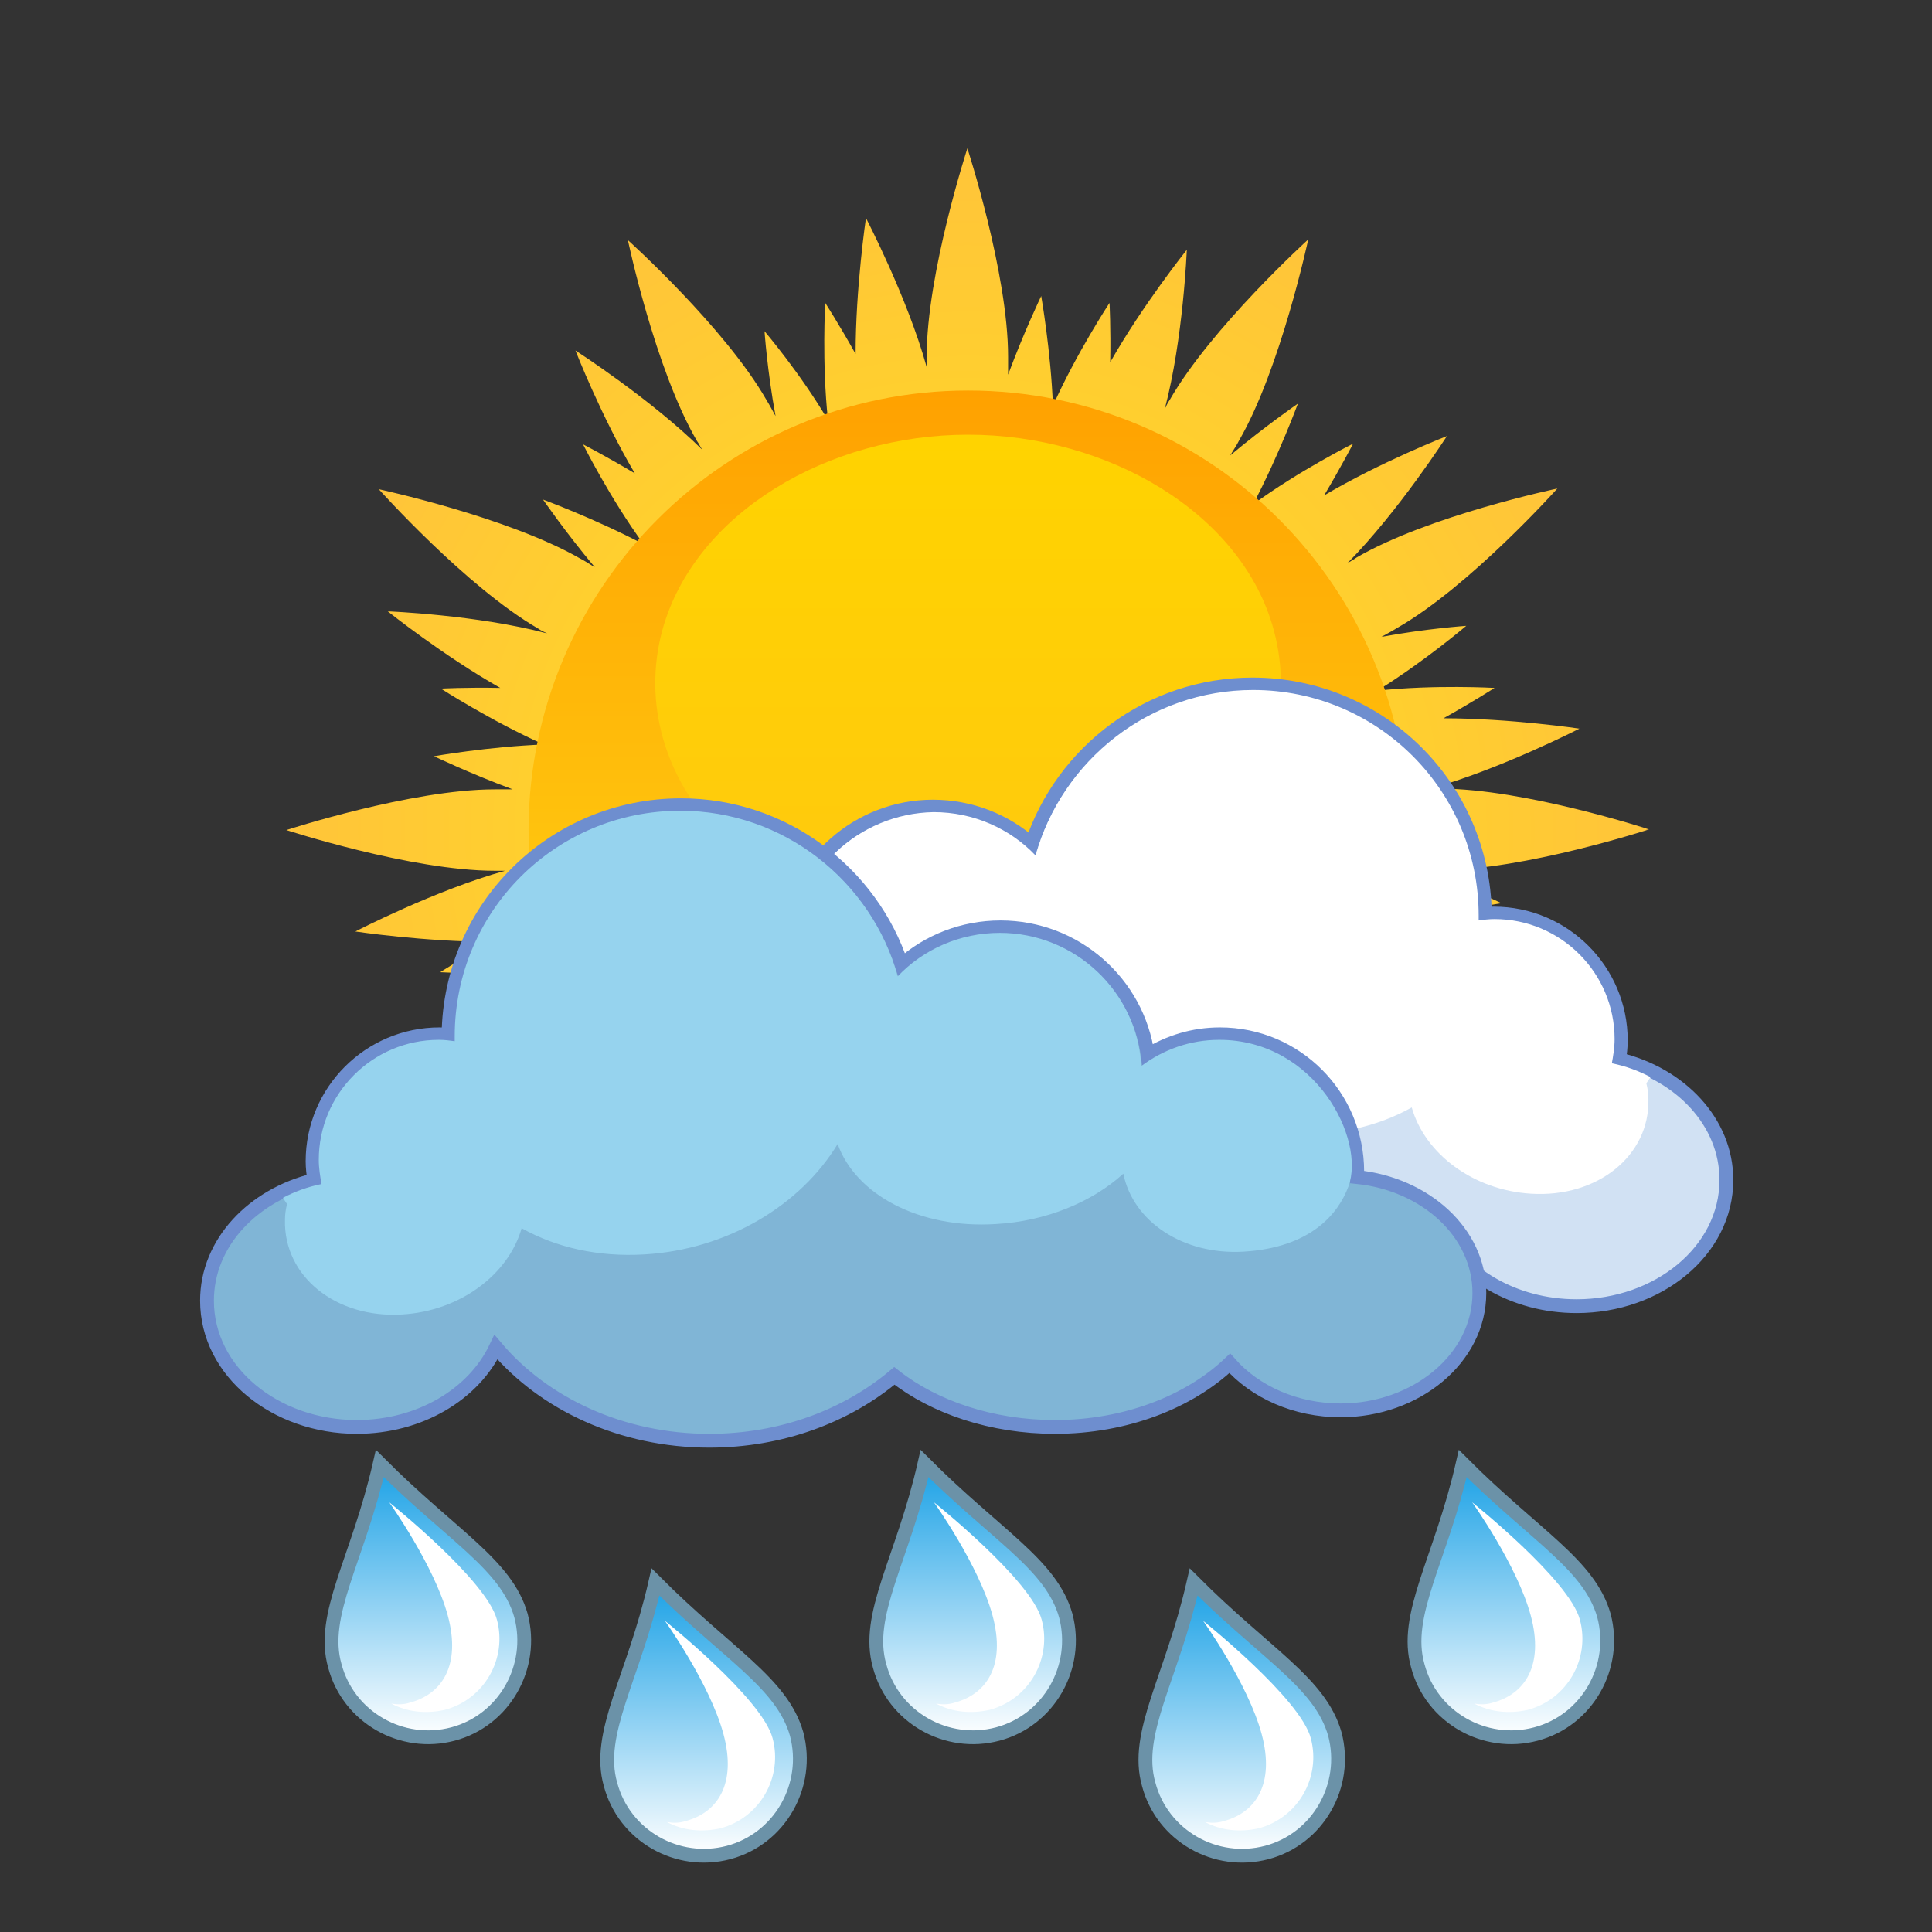 <svg width="280" height="280" viewBox="0 0 280 280" fill="none" xmlns="http://www.w3.org/2000/svg">
<rect x="0" y="0" width="280" height="280" fill="#333333" stroke="none"/>
<g id="033">
<g id="img/sun">
<mask id="mask0" mask-type="alpha" maskUnits="userSpaceOnUse" x="41" y="21" width="198" height="151">
<rect id="Rectangle 1" x="41" y="21" width="198" height="151" fill="#C4C4C4"/>
</mask>
<g mask="url(#mask0)">
<path id="Vector" d="M225.8 169.6C225.8 169.6 213.1 155.4 202.6 149.4C202.2 149.1 201.7 148.9 201.3 148.7C211.5 151.4 224.4 151.9 224.4 151.9C224.4 151.9 216.4 145.5 208 140.8C212.9 140.9 216.6 140.7 216.6 140.7C216.6 140.7 209.3 136 201.7 132.6C209.7 132.3 217.6 130.9 217.6 130.9C217.6 130.9 212.4 128.4 206.2 126.1C207 126.1 207.9 126.1 208.8 126.1C220.9 126.1 239 120.2 239 120.2C239 120.2 220.9 114.3 208.8 114.3C208.3 114.3 207.8 114.3 207.3 114.3C217.4 111.5 228.9 105.6 228.9 105.6C228.9 105.6 218.8 104.1 209.2 104.1C213.5 101.7 216.6 99.7 216.6 99.7C216.6 99.7 207.9 99.2 199.6 100.1C206.4 95.9 212.5 90.7 212.5 90.7C212.5 90.7 206.7 91.1 200.2 92.3C200.9 91.9 201.7 91.5 202.5 91C213 85 225.7 70.8 225.7 70.8C225.7 70.8 207.1 74.7 196.6 80.8C196.2 81.1 195.8 81.3 195.3 81.6C202.7 74.1 209.7 63.2 209.7 63.2C209.7 63.2 200.2 66.9 191.9 71.8C194.4 67.6 196.1 64.3 196.1 64.3C196.1 64.3 188.3 68.2 181.6 73.1C185.3 66.1 188.1 58.5 188.1 58.5C188.1 58.5 183.3 61.8 178.3 66C178.7 65.3 179.2 64.6 179.6 63.8C185.6 53.4 189.6 34.7 189.6 34.7C189.6 34.7 175.5 47.5 169.5 58C169.2 58.4 169 58.9 168.8 59.3C171.5 49.1 172 36.2 172 36.2C172 36.2 165.6 44.2 160.9 52.5C161 47.6 160.8 43.9 160.8 43.9C160.8 43.9 156 51.2 152.6 58.8C152.3 50.9 150.9 42.9 150.9 42.9C150.9 42.9 148.4 48.1 146.1 54.3C146.1 53.5 146.1 52.6 146.1 51.7C146.1 39.6 140.2 21.5 140.2 21.5C140.2 21.5 134.3 39.6 134.3 51.7C134.3 52.2 134.3 52.7 134.3 53.2C131.5 43.1 125.5 31.6 125.5 31.6C125.5 31.6 124 41.7 124 51.3C121.6 47 119.6 43.9 119.6 43.9C119.6 43.9 119.1 52.6 120 60.9C116 54.1 110.8 48 110.8 48C110.8 48 111.2 53.8 112.4 60.3C112 59.6 111.6 58.8 111.1 58C105.1 47.5 91 34.8 91 34.8C91 34.8 94.9 53.4 101 63.9C101.3 64.3 101.5 64.8 101.8 65.2C94.3 57.8 83.4 50.8 83.4 50.8C83.4 50.8 87.1 60.3 92 68.6C87.8 66.1 84.5 64.4 84.5 64.4C84.5 64.4 88.4 72.2 93.3 78.9C86.3 75.2 78.7 72.4 78.7 72.4C78.7 72.4 82 77.2 86.2 82.2C85.5 81.8 84.8 81.3 84 80.9C73.5 74.9 54.9 70.9 54.9 70.9C54.9 70.9 67.6 85.1 78 91.1C78.4 91.4 78.9 91.6 79.3 91.8C69.1 89.1 56.2 88.6 56.2 88.6C56.2 88.6 64.2 95 72.5 99.7C67.6 99.6 63.9 99.8 63.9 99.8C63.9 99.8 71.2 104.5 78.8 107.9C70.8 108.2 62.9 109.6 62.9 109.6C62.9 109.6 68.1 112.1 74.3 114.4C73.5 114.4 72.6 114.4 71.7 114.4C59.6 114.4 41.5 120.3 41.5 120.3C41.5 120.3 59.6 126.2 71.7 126.2C72.2 126.2 72.7 126.2 73.2 126.2C63.1 129 51.5 135 51.5 135C51.5 135 61.6 136.5 71.2 136.5C66.9 138.9 63.8 140.9 63.8 140.9C63.8 140.9 72.5 141.4 80.8 140.5C74 144.7 67.9 149.9 67.9 149.9C67.9 149.9 73.7 149.5 80.2 148.3C79.5 148.7 78.7 149.1 77.9 149.6C67.4 155.6 54.7 169.8 54.7 169.8C54.7 169.8 73.3 165.9 83.8 159.8C84.2 159.5 84.7 159.3 85.1 159C77.7 166.5 70.7 177.4 70.7 177.4C70.7 177.4 80.2 173.7 88.5 168.8C86 173 84.3 176.3 84.3 176.3C84.3 176.3 92.1 172.4 98.8 167.5C95.1 174.5 92.3 182.1 92.3 182.1C92.3 182.1 97.1 178.8 102.1 174.6C101.7 175.3 101.2 176 100.8 176.8C94.8 187.2 90.8 205.9 90.8 205.9C90.8 205.9 105 193.2 111 182.7C111.3 182.3 111.5 181.8 111.7 181.4C109 191.6 108.5 204.5 108.5 204.5C108.5 204.5 114.9 196.5 119.6 188.2C119.5 193.1 119.7 196.8 119.7 196.8C119.7 196.8 124.5 189.5 127.9 181.9C128.2 189.9 129.6 197.8 129.6 197.8C129.6 197.8 132.1 192.6 134.4 186.4C134.4 187.2 134.4 188.1 134.4 189C134.4 201.1 140.3 219.2 140.3 219.2C140.3 219.2 146.2 201.1 146.2 189C146.2 188.5 146.2 188 146.2 187.5C149 197.6 155 209.1 155 209.1C155 209.1 156.5 199 156.5 189.4C158.9 193.7 160.9 196.8 160.9 196.8C160.9 196.8 161.4 188.1 160.5 179.8C164.7 186.6 169.9 192.7 169.9 192.7C169.9 192.7 169.5 186.9 168.3 180.4C168.7 181.1 169.1 181.9 169.6 182.7C175.6 193.1 189.8 205.9 189.8 205.9C189.8 205.9 185.9 187.3 179.8 176.8C179.5 176.4 179.3 175.9 179 175.5C186.5 182.9 197.4 189.9 197.4 189.9C197.4 189.9 193.7 180.4 188.8 172.1C193 174.6 196.3 176.3 196.3 176.3C196.3 176.3 192.4 168.5 187.5 161.8C194.5 165.5 202.1 168.3 202.1 168.3C202.1 168.3 198.8 163.5 194.6 158.5C195.3 158.9 196 159.4 196.8 159.9C207.2 165.7 225.8 169.6 225.8 169.6Z" fill="url(#paint0_radial)"/>
<path id="Vector_2" d="M140.3 56.6C175.5 56.6 204 85.1 204 120.2C204 155.3 175.5 183.8 140.3 183.8C105.1 183.8 76.6 155.3 76.6 120.2C76.7 85.1 105.2 56.6 140.3 56.6Z" fill="url(#paint1_linear)"/>
<path id="Vector_3" d="M140.3 63C160.5 63 180 74.3 184.6 91.3C190.4 112.7 171.3 134.7 140.3 134.7C109.3 134.7 90.2 112.7 96 91.3C100.7 74.3 120.1 63 140.3 63Z" fill="url(#paint2_linear)"/>
</g>
</g>
<g id="img/drops5big">
<g id="img/drop1">
<path id="Vector_4" d="M55.044 212.105C51.861 226.084 46.405 233.985 48.527 241.43C50.498 248.875 58.227 253.281 65.654 251.306C73.08 249.331 77.475 241.582 75.505 234.137C73.383 226.692 65.502 222.589 55.044 212.105Z" fill="url(#paint3_linear)" stroke="#6B92A8" stroke-width="2" stroke-miterlimit="10"/>
<path id="Vector_5" d="M64.896 234.137C66.866 241.43 63.986 245.533 59.44 246.748C58.53 247.052 57.621 247.052 56.712 246.9C58.985 248.116 61.713 248.419 64.441 247.812C70.201 246.292 73.535 240.366 72.019 234.745C70.504 228.971 56.408 217.727 56.408 217.727C56.408 217.727 62.925 226.844 64.896 234.137Z" fill="white"/>
</g>
<g id="img/drop1_2">
<path id="Vector_6" d="M133.994 212.105C130.812 226.084 125.355 233.985 127.477 241.43C129.447 248.875 137.177 253.281 144.604 251.306C152.03 249.331 156.425 241.582 154.455 234.137C152.333 226.692 144.452 222.589 133.994 212.105Z" fill="url(#paint4_linear)" stroke="#6B92A8" stroke-width="2" stroke-miterlimit="10"/>
<path id="Vector_7" d="M143.846 234.137C145.816 241.43 142.936 245.532 138.39 246.748C137.48 247.052 136.571 247.052 135.662 246.9C137.935 248.115 140.663 248.419 143.391 247.812C149.151 246.292 152.485 240.366 150.969 234.745C149.454 228.971 135.358 217.727 135.358 217.727C135.358 217.727 141.876 226.844 143.846 234.137Z" fill="white"/>
</g>
<g id="img/drop1_3">
<path id="Vector_8" d="M94.994 229.275C91.811 243.253 86.355 251.154 88.477 258.599C90.448 266.045 98.177 270.451 105.604 268.476C113.03 266.5 117.425 258.751 115.455 251.306C113.333 243.861 105.452 239.759 94.994 229.275Z" fill="url(#paint5_linear)" stroke="#6B92A8" stroke-width="2" stroke-miterlimit="10"/>
<path id="Vector_9" d="M104.846 251.306C106.816 258.599 103.936 262.702 99.39 263.917C98.48 264.221 97.571 264.221 96.662 264.069C98.935 265.285 101.663 265.589 104.391 264.981C110.151 263.462 113.485 257.536 111.969 251.914C110.454 246.14 96.358 234.896 96.358 234.896C96.358 234.896 102.876 244.013 104.846 251.306Z" fill="white"/>
</g>
<g id="img/drop1_4">
<path id="Vector_10" d="M211.994 212.105C208.812 226.084 203.355 233.985 205.477 241.43C207.447 248.875 215.177 253.281 222.604 251.306C230.03 249.331 234.425 241.582 232.455 234.137C230.333 226.692 222.452 222.589 211.994 212.105Z" fill="url(#paint6_linear)" stroke="#6B92A8" stroke-width="2" stroke-miterlimit="10"/>
<path id="Vector_11" d="M221.846 234.137C223.816 241.43 220.936 245.532 216.39 246.748C215.48 247.052 214.571 247.052 213.662 246.9C215.935 248.115 218.663 248.419 221.391 247.812C227.151 246.292 230.485 240.366 228.969 234.745C227.454 228.971 213.358 217.727 213.358 217.727C213.358 217.727 219.876 226.844 221.846 234.137Z" fill="white"/>
</g>
<g id="img/drop1_5">
<path id="Vector_12" d="M172.994 229.275C169.812 243.253 164.355 251.154 166.477 258.599C168.447 266.045 176.177 270.451 183.604 268.476C191.03 266.5 195.425 258.751 193.455 251.306C191.333 243.861 183.452 239.759 172.994 229.275Z" fill="url(#paint7_linear)" stroke="#6B92A8" stroke-width="2" stroke-miterlimit="10"/>
<path id="Vector_13" d="M182.846 251.306C184.816 258.599 181.936 262.702 177.39 263.917C176.48 264.221 175.571 264.221 174.662 264.069C176.935 265.285 179.663 265.589 182.391 264.981C188.151 263.462 191.485 257.536 189.969 251.914C188.454 246.14 174.358 234.896 174.358 234.896C174.358 234.896 180.876 244.013 182.846 251.306Z" fill="white"/>
</g>
</g>
<g id="img/clouds2dark">
<path id="Vector_14" d="M65.8 169.9C65.8 179.411 75.021 186.9 85.9 186.9C92.435 186.9 98.292 184.252 101.973 180.081C107.844 185.662 117.044 189.3 127.3 189.3C136.446 189.3 144.792 186.462 150.581 181.904C157.52 187.744 166.993 191.3 177.4 191.3C190.105 191.3 201.385 185.962 208.318 177.751C211.529 184.566 219.366 189.3 228.5 189.3C240.274 189.3 250.2 181.315 250.2 171C250.2 162.599 243.515 155.676 234.648 153.53C234.787 152.671 234.9 151.741 234.9 150.8C234.9 140.648 226.652 132.4 216.5 132.4C216.056 132.4 215.616 132.428 215.197 132.469C214.968 114.016 200.008 99.2 181.5 99.2C166.622 99.2 153.944 108.933 149.519 122.339C145.729 118.94 140.674 116.9 135.2 116.9C124.452 116.9 115.406 124.921 113.967 135.417C110.897 133.498 107.317 132.4 103.5 132.4C92.444 132.4 83.6 141.351 83.6 152.3V152.327C83.6 152.579 83.6 152.829 83.609 153.086C73.73 154.105 65.8 161.115 65.8 169.9Z" fill="#D1E1F3" stroke="#6E8ECF" stroke-width="2" stroke-miterlimit="10"/>
<path id="Vector_15" d="M100 163.9C108.8 164.4 116 159.5 117.4 152.6C121.9 156.7 128.6 159.5 135.9 159.9C147 160.6 156.2 155.6 158.8 148.3C164.2 157.2 174.8 163.6 186.8 164.3C193.5 164.7 199.6 163.3 204.6 160.5C206.5 167.2 213.5 172.5 221.9 173C231.5 173.6 239.1 167.5 238.9 159.3C238.9 158.5 238.8 157.8 238.6 157C238.8 156.7 239 156.4 239.2 156.1C237.5 155.2 235.6 154.5 233.6 154.1C233.8 153 234 151.8 234 150.6C234 141 226.2 133.2 216.6 133.2C215.8 133.2 215 133.3 214.3 133.4C214.3 133.2 214.3 132.9 214.3 132.7C214.3 114.6 199.7 100 181.6 100C166.6 100 153.9 110.2 150.1 124C146.4 120.1 141.1 117.7 135.3 117.7C124.4 117.9 115.4 126.4 114.8 137.2C111.6 134.8 107.7 133.4 103.5 133.4C89.659 133.4 82.607 147.896 84.6 153.975C85.9 157.941 89.767 163.298 100 163.9Z" fill="white"/>
<path id="Vector_16" d="M194.3 204.4C205.179 204.4 214.4 196.911 214.4 187.4C214.4 178.621 206.571 171.606 196.691 170.586C196.7 170.329 196.7 170.079 196.7 169.827V169.8C196.7 158.851 187.856 149.9 176.8 149.9C172.983 149.9 169.403 150.998 166.333 152.917C164.893 142.419 155.84 134.4 145 134.4C139.526 134.4 134.471 136.44 130.681 139.839C126.256 126.433 113.578 116.7 98.7 116.7C80.192 116.7 65.232 131.516 65.003 149.969C64.585 149.928 64.144 149.9 63.7 149.9C53.548 149.9 45.3 158.148 45.3 168.3C45.3 169.241 45.413 170.171 45.552 171.03C36.685 173.176 30 180.099 30 188.5C30 198.815 39.926 206.8 51.7 206.8C60.834 206.8 68.671 202.066 71.882 195.251C78.815 203.462 90.095 208.8 102.8 208.8C113.207 208.8 122.68 205.244 129.619 199.404C135.408 203.962 143.754 206.8 152.9 206.8C163.156 206.8 172.356 203.162 178.227 197.581C181.908 201.752 187.765 204.4 194.3 204.4Z" fill="#80B5D6" stroke="#6E8ECF" stroke-width="2" stroke-miterlimit="10"/>
<path id="Vector_17" d="M180.2 181.4C171.4 181.9 164.2 177 162.8 170.1C158.3 174.2 151.6 177 144.3 177.4C133.2 178.1 124 173.1 121.4 165.8C116 174.7 105.4 181.1 93.4 181.8C86.7 182.2 80.6 180.8 75.6 178C73.7 184.7 66.7 190 58.3 190.5C48.7 191.1 41.1 185 41.3 176.8C41.3 176 41.4 175.3 41.6 174.5C41.4 174.2 41.2 173.9 41 173.6C42.7 172.7 44.6 172 46.6 171.6C46.4 170.5 46.2 169.3 46.2 168.1C46.2 158.5 54 150.7 63.6 150.7C64.4 150.7 65.2 150.8 65.9 150.9C65.9 150.7 65.9 150.4 65.9 150.2C65.9 132.1 80.5 117.5 98.6 117.5C113.6 117.5 126.3 127.7 130.1 141.5C133.8 137.6 139.1 135.2 144.9 135.2C155.8 135.2 164.8 143.7 165.4 154.5C168.6 152.1 172.5 150.7 176.7 150.7C190.654 150.7 197.967 165.134 195.418 171.971C193.956 175.892 189.993 180.824 180.2 181.4Z" fill="#96D3EE"/>
</g>
</g>
<defs>
<radialGradient id="paint0_radial" cx="0" cy="0" r="1" gradientUnits="userSpaceOnUse" gradientTransform="translate(140.25 120.35) rotate(90) scale(98.85 98.75)">
<stop stop-color="#FFE31A"/>
<stop offset="1" stop-color="#FFC43A"/>
</radialGradient>
<linearGradient id="paint1_linear" x1="140.3" y1="56.6" x2="140.3" y2="183.8" gradientUnits="userSpaceOnUse">
<stop stop-color="#FFA100"/>
<stop offset="1" stop-color="#FFE31A"/>
</linearGradient>
<linearGradient id="paint2_linear" x1="140.3" y1="63" x2="140.3" y2="134.7" gradientUnits="userSpaceOnUse">
<stop stop-color="#FFD300"/>
<stop offset="1" stop-color="#FFC90F"/>
</linearGradient>
<linearGradient id="paint3_linear" x1="62.013" y1="212.105" x2="62.013" y2="251.778" gradientUnits="userSpaceOnUse">
<stop stop-color="#1AA1E6"/>
<stop offset="1" stop-color="white"/>
</linearGradient>
<linearGradient id="paint4_linear" x1="140.963" y1="212.105" x2="140.963" y2="251.778" gradientUnits="userSpaceOnUse">
<stop stop-color="#1AA1E6"/>
<stop offset="1" stop-color="white"/>
</linearGradient>
<linearGradient id="paint5_linear" x1="101.963" y1="229.275" x2="101.963" y2="268.947" gradientUnits="userSpaceOnUse">
<stop stop-color="#1AA1E6"/>
<stop offset="1" stop-color="white"/>
</linearGradient>
<linearGradient id="paint6_linear" x1="218.963" y1="212.105" x2="218.963" y2="251.778" gradientUnits="userSpaceOnUse">
<stop stop-color="#1AA1E6"/>
<stop offset="1" stop-color="white"/>
</linearGradient>
<linearGradient id="paint7_linear" x1="179.963" y1="229.275" x2="179.963" y2="268.947" gradientUnits="userSpaceOnUse">
<stop stop-color="#1AA1E6"/>
<stop offset="1" stop-color="white"/>
</linearGradient>
</defs>
</svg>

